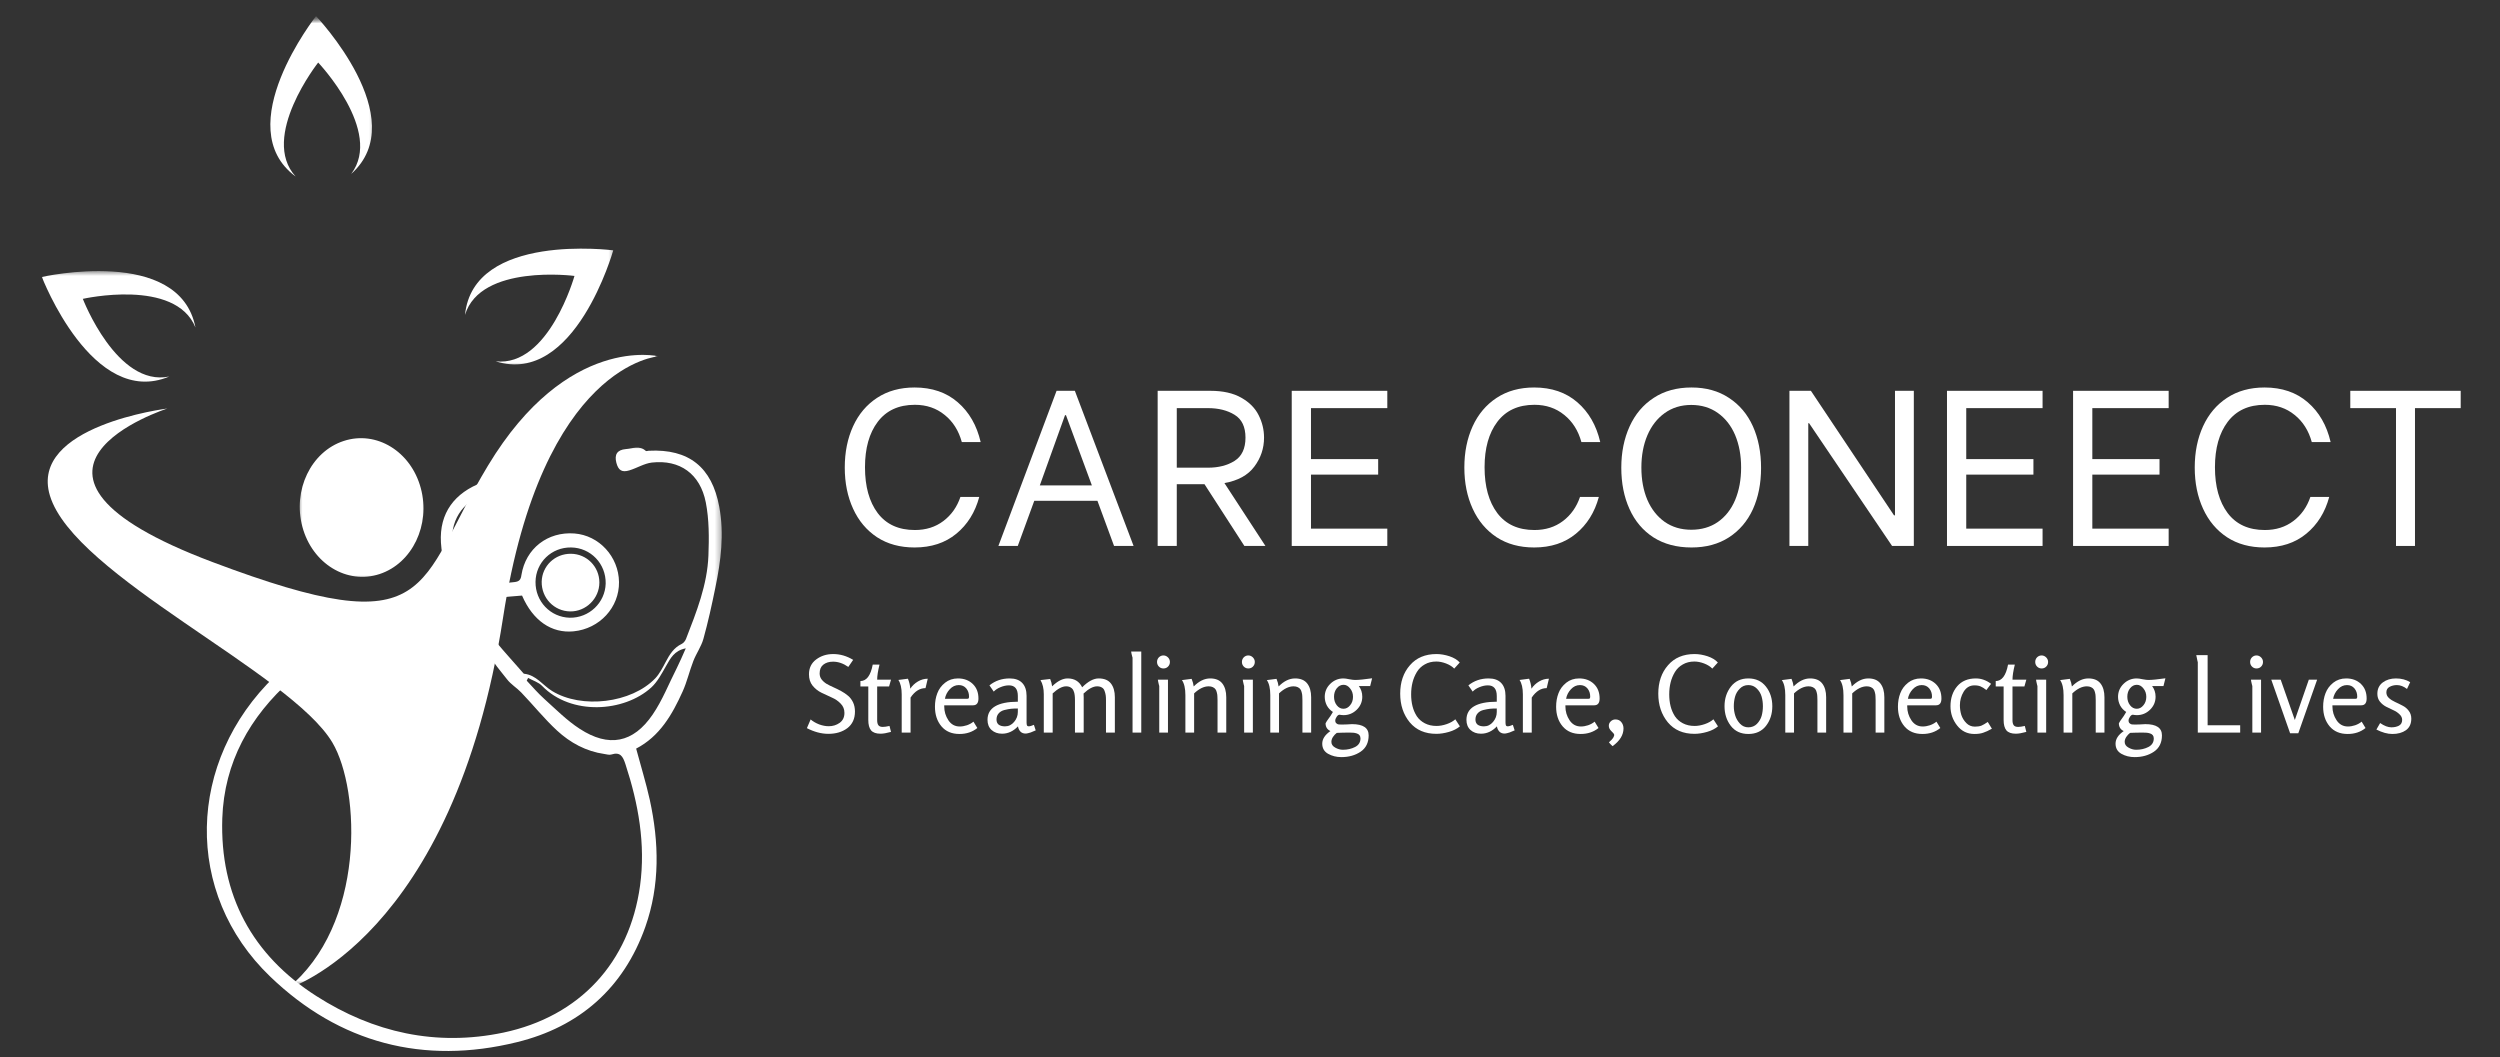 <svg width="376" height="159" viewBox="0 0 376 159" fill="none" xmlns="http://www.w3.org/2000/svg">
<rect x="0" y="0" width="376" height="159" fill="#333333" stroke="none"/>
<g clip-path="url(#clip0_1_318)">
<mask id="mask0_1_318" style="mask-type:luminance" maskUnits="userSpaceOnUse" x="30" y="66" width="79" height="94">
<path d="M30 66.958H108.667V159.333H30V66.958Z" fill="white"/>
</mask>
<g mask="url(#mask0_1_318)">
<path d="M67.641 88.927C67.172 86.391 66.469 84.021 66.318 81.615C66.052 77.146 68.38 74.099 72.568 72.542C73.797 72.088 74.839 71.125 76.245 70.896C77.339 70.708 77.948 71.01 78.193 72.073C78.479 73.245 78.021 74 76.849 74.099C75.88 74.172 74.896 74.057 73.912 74.078C73.609 74.078 73.307 74.193 73.005 74.287C69.479 75.463 67.568 78.396 68.057 82.297C68.287 84.135 68.969 85.896 69.443 87.698C69.615 88.344 69.974 88.495 70.656 88.396C72.891 88.057 75.125 87.771 77.359 87.547C78.099 87.469 78.328 87.188 78.422 86.484C79.063 82.49 82.359 79.932 86.396 80.234C90.109 80.521 93.042 83.719 93.099 87.526C93.156 91.354 90.182 94.573 86.26 94.953C82.948 95.276 80.146 93.344 78.516 89.573C77.287 89.688 76.016 89.76 74.745 89.912C73.479 90.068 72.229 90.292 70.844 90.5C70.995 90.859 71.073 91.146 71.203 91.412C73.021 95.141 75.922 98.021 78.589 101.109C78.667 101.203 78.76 101.333 78.839 101.333C80.656 101.526 81.641 103.078 83.042 103.932C87.474 106.656 94.974 105.766 98.557 102.016C99.198 101.333 99.656 100.427 100.109 99.573C100.698 98.458 101.323 97.417 102.531 96.844C102.797 96.713 103.063 96.391 103.177 96.088C104.75 92.037 106.38 87.963 106.547 83.547C106.646 80.896 106.662 78.151 106.151 75.557C105.297 71.24 102.229 69.099 98.042 69.568C96.891 69.703 95.792 70.401 94.656 70.745C93.537 71.083 93.005 70.745 92.703 69.609C92.38 68.359 92.818 67.656 94.125 67.542C95.125 67.469 96.188 66.958 97.115 67.807C97.193 67.885 97.417 67.807 97.573 67.792C103.594 67.484 107.078 70.25 108.177 76.219C108.938 80.328 108.422 84.365 107.589 88.38C107.063 90.974 106.495 93.552 105.792 96.088C105.469 97.245 104.714 98.287 104.276 99.422C103.688 100.937 103.328 102.547 102.667 104.005C101.094 107.49 99.219 110.75 95.677 112.589C96.375 115.203 97.156 117.719 97.724 120.276C99.125 126.698 99.276 133.12 97.057 139.406C93.781 148.651 87.115 154.448 77.755 156.74C63.703 160.208 51.031 156.875 40.651 146.891C27.563 134.349 28.073 114.5 41.333 101.714C47.432 95.844 54.839 92.359 62.906 90.104C64.557 89.646 66.224 89.271 67.641 88.927ZM68.724 90.917C59.63 92.719 50.995 95.88 43.813 102.245C37.583 107.776 33.719 114.651 33.432 123.078C33.057 134.599 37.906 143.63 47.583 149.807C56.167 155.302 65.599 157.422 75.714 155.302C87.172 152.875 94.672 144.786 96.266 133.198C97.115 126.943 96.016 120.885 94.068 114.937C93.688 113.781 93.307 113.042 91.943 113.479C91.641 113.573 91.245 113.458 90.901 113.401C88.135 113.005 85.771 111.714 83.781 109.88C81.87 108.115 80.219 106.052 78.401 104.156C77.719 103.437 76.828 102.927 76.245 102.151C75.276 100.901 74.234 99.766 73.479 98.266C72.208 95.729 70.406 93.438 68.724 90.917ZM79.427 101.958C79.349 102.094 79.292 102.224 79.219 102.375C80.089 103.307 80.922 104.271 81.87 105.125C83.594 106.677 85.26 108.365 87.193 109.615C91.547 112.453 95.24 111.755 98.156 107.474C99.635 105.312 100.599 102.812 101.797 100.464C102.25 99.557 102.646 98.625 103.141 97.51C101.396 97.849 100.828 99.026 100.167 100.182C99.521 101.318 98.88 102.547 97.948 103.401C93.859 107.115 85.901 107.661 81.526 103.156C80.995 102.604 80.146 102.359 79.427 101.958ZM80.542 87.51C80.505 90.443 82.776 92.828 85.677 92.906C88.594 92.963 91.016 90.651 91.094 87.771C91.151 84.781 88.839 82.375 85.885 82.338C82.948 82.297 80.578 84.588 80.542 87.51Z" fill="white"/>
</g>
<path d="M85.865 83.287C88.25 83.302 90.146 85.234 90.146 87.604C90.146 90.01 88.135 91.995 85.75 91.958C83.328 91.922 81.432 89.932 81.469 87.49C81.526 85.12 83.458 83.266 85.865 83.287Z" fill="white"/>
<mask id="mask1_1_318" style="mask-type:luminance" maskUnits="userSpaceOnUse" x="39" y="2" width="18" height="26">
<path d="M39.333 2H56.667V27.333H39.333V2Z" fill="white"/>
</mask>
<g mask="url(#mask1_1_318)">
<mask id="mask2_1_318" style="mask-type:luminance" maskUnits="userSpaceOnUse" x="-8" y="0" width="112" height="151">
<path d="M-7.328 4.948L96.557 0.104L103.354 145.948L-0.531 150.786L-7.328 4.948Z" fill="white"/>
</mask>
<g mask="url(#mask2_1_318)">
<mask id="mask3_1_318" style="mask-type:luminance" maskUnits="userSpaceOnUse" x="-8" y="0" width="112" height="151">
<path d="M-7.328 4.948L96.557 0.104L103.354 145.948L-0.531 150.786L-7.328 4.948Z" fill="white"/>
</mask>
<g mask="url(#mask3_1_318)">
<mask id="mask4_1_318" style="mask-type:luminance" maskUnits="userSpaceOnUse" x="-8" y="0" width="112" height="151">
<path d="M-7.328 4.948L96.557 0.104L103.354 145.948L-0.531 150.786L-7.328 4.948Z" fill="white"/>
</mask>
<g mask="url(#mask4_1_318)">
<path d="M47.531 2.422C47.531 2.422 34.38 19.12 44.464 26.547C39.031 20.604 47.854 9.406 47.854 9.406C47.854 9.406 57.677 19.74 52.823 26.156C62.172 17.823 47.531 2.422 47.531 2.422Z" fill="white"/>
</g>
</g>
</g>
</g>
<mask id="mask5_1_318" style="mask-type:luminance" maskUnits="userSpaceOnUse" x="68" y="36" width="25" height="20">
<path d="M68.667 36.667H92.667V55.333H68.667V36.667Z" fill="white"/>
</mask>
<g mask="url(#mask5_1_318)">
<mask id="mask6_1_318" style="mask-type:luminance" maskUnits="userSpaceOnUse" x="-8" y="0" width="112" height="151">
<path d="M-7.328 4.948L96.557 0.104L103.354 145.948L-0.531 150.786L-7.328 4.948Z" fill="white"/>
</mask>
<g mask="url(#mask6_1_318)">
<mask id="mask7_1_318" style="mask-type:luminance" maskUnits="userSpaceOnUse" x="-8" y="0" width="112" height="151">
<path d="M-7.328 4.948L96.557 0.104L103.354 145.948L-0.531 150.786L-7.328 4.948Z" fill="white"/>
</mask>
<g mask="url(#mask7_1_318)">
<mask id="mask8_1_318" style="mask-type:luminance" maskUnits="userSpaceOnUse" x="-8" y="0" width="112" height="151">
<path d="M-7.328 4.948L96.557 0.104L103.354 145.948L-0.531 150.786L-7.328 4.948Z" fill="white"/>
</mask>
<g mask="url(#mask8_1_318)">
<path d="M92.229 37.651C92.229 37.651 71.167 34.896 69.938 47.359C72.266 39.651 86.401 41.5 86.401 41.5C86.401 41.5 82.552 55.229 74.552 54.344C86.495 58.109 92.229 37.651 92.229 37.651Z" fill="white"/>
</g>
</g>
</g>
</g>
<mask id="mask9_1_318" style="mask-type:luminance" maskUnits="userSpaceOnUse" x="6" y="40" width="24" height="18">
<path d="M6 40.667H30V58H6V40.667Z" fill="white"/>
</mask>
<g mask="url(#mask9_1_318)">
<mask id="mask10_1_318" style="mask-type:luminance" maskUnits="userSpaceOnUse" x="-8" y="0" width="112" height="151">
<path d="M-7.328 4.948L96.557 0.104L103.354 145.948L-0.531 150.786L-7.328 4.948Z" fill="white"/>
</mask>
<g mask="url(#mask10_1_318)">
<mask id="mask11_1_318" style="mask-type:luminance" maskUnits="userSpaceOnUse" x="-8" y="0" width="112" height="151">
<path d="M-7.328 4.948L96.557 0.104L103.354 145.948L-0.531 150.786L-7.328 4.948Z" fill="white"/>
</mask>
<g mask="url(#mask11_1_318)">
<mask id="mask12_1_318" style="mask-type:luminance" maskUnits="userSpaceOnUse" x="-8" y="0" width="112" height="151">
<path d="M-7.328 4.948L96.557 0.104L103.354 145.948L-0.531 150.786L-7.328 4.948Z" fill="white"/>
</mask>
<g mask="url(#mask12_1_318)">
<path d="M6.297 41.656C6.297 41.656 27.016 36.948 29.396 49.25C26.365 41.792 12.458 44.948 12.458 44.948C12.458 44.948 17.573 58.26 25.453 56.63C13.912 61.495 6.297 41.656 6.297 41.656Z" fill="white"/>
</g>
</g>
</g>
</g>
<mask id="mask13_1_318" style="mask-type:luminance" maskUnits="userSpaceOnUse" x="6" y="52" width="94" height="98">
<path d="M6 52.667H99.333V150H6V52.667Z" fill="white"/>
</mask>
<g mask="url(#mask13_1_318)">
<mask id="mask14_1_318" style="mask-type:luminance" maskUnits="userSpaceOnUse" x="-8" y="0" width="112" height="151">
<path d="M-7.328 4.948L96.557 0.104L103.354 145.948L-0.531 150.786L-7.328 4.948Z" fill="white"/>
</mask>
<g mask="url(#mask14_1_318)">
<mask id="mask15_1_318" style="mask-type:luminance" maskUnits="userSpaceOnUse" x="-8" y="0" width="112" height="151">
<path d="M-7.328 4.948L96.557 0.104L103.354 145.948L-0.531 150.786L-7.328 4.948Z" fill="white"/>
</mask>
<g mask="url(#mask15_1_318)">
<mask id="mask16_1_318" style="mask-type:luminance" maskUnits="userSpaceOnUse" x="-8" y="0" width="112" height="151">
<path d="M-7.328 4.948L96.557 0.104L103.354 145.948L-0.531 150.786L-7.328 4.948Z" fill="white"/>
</mask>
<g mask="url(#mask16_1_318)">
<path d="M99.068 53.589C99.068 53.589 85.328 50.224 73.385 70.042C62.411 88.25 65.734 97.266 31.927 84.521C-4.245 70.885 25.167 61.443 25.167 61.443C25.167 61.443 4.333 64.026 7.505 74.531C11.136 86.599 43.734 101.12 49.995 111.688C54.219 118.828 55.026 139.12 43.182 148.719C43.182 148.719 68.208 141.276 75.662 92.885C81.563 54.604 99.068 53.589 99.068 53.589Z" fill="white"/>
</g>
</g>
</g>
</g>
<mask id="mask17_1_318" style="mask-type:luminance" maskUnits="userSpaceOnUse" x="44" y="64" width="21" height="24">
<path d="M44.667 64.667H64.667V87.333H44.667V64.667Z" fill="white"/>
</mask>
<g mask="url(#mask17_1_318)">
<mask id="mask18_1_318" style="mask-type:luminance" maskUnits="userSpaceOnUse" x="-8" y="0" width="112" height="151">
<path d="M-7.328 4.948L96.557 0.104L103.354 145.948L-0.531 150.786L-7.328 4.948Z" fill="white"/>
</mask>
<g mask="url(#mask18_1_318)">
<mask id="mask19_1_318" style="mask-type:luminance" maskUnits="userSpaceOnUse" x="-8" y="0" width="112" height="151">
<path d="M-7.328 4.948L96.557 0.104L103.354 145.948L-0.531 150.786L-7.328 4.948Z" fill="white"/>
</mask>
<g mask="url(#mask19_1_318)">
<mask id="mask20_1_318" style="mask-type:luminance" maskUnits="userSpaceOnUse" x="-8" y="0" width="112" height="151">
<path d="M-7.328 4.948L96.557 0.104L103.354 145.948L-0.531 150.786L-7.328 4.948Z" fill="white"/>
</mask>
<g mask="url(#mask20_1_318)">
<path d="M63.286 73.412C61.797 67.88 56.604 64.708 51.688 66.323C46.771 67.932 43.995 73.719 45.484 79.25C46.979 84.776 52.172 87.948 57.089 86.338C62.005 84.724 64.781 78.938 63.286 73.412Z" fill="white"/>
</g>
</g>
</g>
</g>
<mask id="mask21_1_318" style="mask-type:luminance" maskUnits="userSpaceOnUse" x="44" y="66" width="20" height="20">
<path d="M44.667 66H63.333V86H44.667V66Z" fill="white"/>
</mask>
<g mask="url(#mask21_1_318)">
<mask id="mask22_1_318" style="mask-type:luminance" maskUnits="userSpaceOnUse" x="-8" y="0" width="112" height="151">
<path d="M-7.328 4.948L96.557 0.104L103.354 145.948L-0.531 150.786L-7.328 4.948Z" fill="white"/>
</mask>
<g mask="url(#mask22_1_318)">
<mask id="mask23_1_318" style="mask-type:luminance" maskUnits="userSpaceOnUse" x="-8" y="0" width="112" height="151">
<path d="M-7.328 4.948L96.557 0.104L103.354 145.948L-0.531 150.786L-7.328 4.948Z" fill="white"/>
</mask>
<g mask="url(#mask23_1_318)">
<mask id="mask24_1_318" style="mask-type:luminance" maskUnits="userSpaceOnUse" x="-8" y="0" width="112" height="151">
<path d="M-7.328 4.948L96.557 0.104L103.354 145.948L-0.531 150.786L-7.328 4.948Z" fill="white"/>
</mask>
<g mask="url(#mask24_1_318)">
<mask id="mask25_1_318" style="mask-type:luminance" maskUnits="userSpaceOnUse" x="45" y="66" width="19" height="21">
<path d="M45.13 67.115L62.578 66.302L63.484 85.729L46.031 86.542L45.13 67.115Z" fill="white"/>
</mask>
<g mask="url(#mask25_1_318)">
<mask id="mask26_1_318" style="mask-type:luminance" maskUnits="userSpaceOnUse" x="45" y="66" width="18" height="20">
<path d="M54.828 85.901C50.995 86.078 47.375 83.328 46.208 79.01C44.839 73.932 47.391 68.615 51.906 67.13C52.583 66.912 53.271 66.787 53.948 66.755C57.781 66.578 61.401 69.328 62.568 73.646C63.938 78.724 61.386 84.042 56.87 85.526C56.188 85.745 55.505 85.87 54.828 85.901Z" fill="white"/>
</mask>
<g mask="url(#mask26_1_318)">
<mask id="mask27_1_318" style="mask-type:luminance" maskUnits="userSpaceOnUse" x="45" y="66" width="19" height="21">
<path d="M45.13 67.115L62.578 66.302L63.484 85.729L46.031 86.542L45.13 67.115Z" fill="white"/>
</mask>
<g mask="url(#mask27_1_318)">
<mask id="mask28_1_318" style="mask-type:luminance" maskUnits="userSpaceOnUse" x="45" y="66" width="18" height="20">
<path d="M54.828 85.901C50.995 86.078 47.375 83.328 46.208 79.01C44.839 73.932 47.391 68.615 51.906 67.13C52.583 66.912 53.271 66.787 53.948 66.755C57.781 66.578 61.401 69.328 62.568 73.646C63.938 78.724 61.386 84.042 56.87 85.526C56.188 85.745 55.505 85.87 54.828 85.901Z" fill="white"/>
</mask>
<g mask="url(#mask28_1_318)">
<mask id="mask29_1_318" style="mask-type:luminance" maskUnits="userSpaceOnUse" x="44" y="66" width="21" height="21">
<path d="M63.359 66.318L44.526 67.193L45.417 86.339L64.25 85.464L63.359 66.318Z" fill="white"/>
</mask>
<g mask="url(#mask29_1_318)">
<path d="M63.443 65.724L44.219 66.62L45.167 86.932L64.391 86.037L63.443 65.724Z" fill="white"/>
</g>
</g>
</g>
</g>
</g>
</g>
</g>
</g>
</g>
<path d="M137.553 82.34C135.371 82.34 133.491 81.83 131.907 80.799C130.334 79.757 129.136 78.33 128.303 76.507C127.47 74.689 127.053 72.627 127.053 70.32C127.053 68.002 127.47 65.934 128.303 64.111C129.136 62.294 130.334 60.872 131.907 59.84C133.491 58.799 135.371 58.278 137.553 58.278C140.178 58.278 142.345 59.023 144.053 60.507C145.761 61.981 146.907 63.976 147.491 66.486H144.657C144.183 64.767 143.324 63.403 142.074 62.403C140.834 61.392 139.345 60.882 137.595 60.882C135.162 60.882 133.303 61.736 132.011 63.445C130.73 65.142 130.095 67.418 130.095 70.278C130.095 73.168 130.73 75.465 132.011 77.174C133.303 78.872 135.162 79.715 137.595 79.715C139.261 79.715 140.689 79.267 141.886 78.361C143.079 77.46 143.933 76.252 144.449 74.736H147.282C146.657 77.059 145.501 78.903 143.824 80.278C142.157 81.653 140.064 82.34 137.553 82.34Z" fill="white"/>
<path d="M165.054 75.32H155.554L153.074 82.111H150.158L158.908 58.778H161.658L170.491 82.111H167.554L165.054 75.32ZM164.22 73.007L160.324 62.445H160.179L156.387 73.007H164.22Z" fill="white"/>
<path d="M181.154 72.82H176.987V82.111H174.112V58.778H182.05C183.935 58.778 185.487 59.127 186.696 59.82C187.904 60.502 188.769 61.377 189.3 62.445C189.842 63.517 190.112 64.642 190.112 65.82C190.112 67.434 189.623 68.882 188.654 70.174C187.696 71.465 186.196 72.293 184.154 72.653L190.321 82.111H187.154L181.154 72.82ZM176.987 70.34H181.675C183.258 70.34 184.592 70.002 185.675 69.32C186.769 68.627 187.321 67.46 187.321 65.82C187.321 64.195 186.769 63.049 185.675 62.382C184.592 61.715 183.258 61.382 181.675 61.382H176.987V70.34Z" fill="white"/>
<path d="M197.172 61.382V69.049H207.276V71.382H197.172V79.507H208.651V82.111H194.276V58.778H208.651V61.382H197.172Z" fill="white"/>
<path d="M230.738 82.34C228.556 82.34 226.676 81.83 225.092 80.799C223.52 79.757 222.322 78.33 221.488 76.507C220.655 74.689 220.238 72.627 220.238 70.32C220.238 68.002 220.655 65.934 221.488 64.111C222.322 62.294 223.52 60.872 225.092 59.84C226.676 58.799 228.556 58.278 230.738 58.278C233.363 58.278 235.53 59.023 237.238 60.507C238.947 61.981 240.092 63.976 240.676 66.486H237.842C237.368 64.767 236.509 63.403 235.259 62.403C234.02 61.392 232.53 60.882 230.78 60.882C228.348 60.882 226.488 61.736 225.197 63.445C223.915 65.142 223.28 67.418 223.28 70.278C223.28 73.168 223.915 75.465 225.197 77.174C226.488 78.872 228.348 79.715 230.78 79.715C232.447 79.715 233.874 79.267 235.072 78.361C236.264 77.46 237.118 76.252 237.634 74.736H240.467C239.842 77.059 238.686 78.903 237.009 80.278C235.342 81.653 233.249 82.34 230.738 82.34Z" fill="white"/>
<path d="M254.405 82.34C252.181 82.34 250.27 81.835 248.676 80.82C247.093 79.793 245.89 78.372 245.072 76.549C244.249 74.731 243.843 72.663 243.843 70.34C243.843 68.038 244.26 65.965 245.093 64.132C245.926 62.299 247.135 60.872 248.718 59.84C250.301 58.799 252.197 58.278 254.405 58.278C256.582 58.278 258.457 58.799 260.03 59.84C261.614 60.872 262.812 62.294 263.635 64.111C264.452 65.934 264.864 68.023 264.864 70.382C264.864 72.715 264.452 74.788 263.635 76.59C262.812 78.382 261.614 79.793 260.03 80.82C258.457 81.835 256.582 82.34 254.405 82.34ZM254.364 79.674C255.905 79.674 257.239 79.288 258.364 78.507C259.499 77.715 260.369 76.611 260.968 75.195C261.562 73.767 261.864 72.142 261.864 70.32C261.864 68.486 261.562 66.861 260.968 65.445C260.369 64.028 259.499 62.919 258.364 62.111C257.239 61.309 255.905 60.903 254.364 60.903C252.832 60.903 251.499 61.314 250.364 62.132C249.239 62.939 248.369 64.059 247.76 65.486C247.161 66.903 246.864 68.517 246.864 70.32C246.864 72.142 247.161 73.757 247.76 75.174C248.369 76.58 249.239 77.684 250.364 78.486C251.499 79.278 252.832 79.674 254.364 79.674Z" fill="white"/>
<path d="M269.131 58.778H272.36L284.86 77.507H285.006V58.778H287.839V82.111H284.568L272.089 63.653H271.964V82.111H269.131V58.778Z" fill="white"/>
<path d="M295.723 61.382V69.049H305.827V71.382H295.723V79.507H307.202V82.111H292.827V58.778H307.202V61.382H295.723Z" fill="white"/>
<path d="M314.686 61.382V69.049H324.791V71.382H314.686V79.507H326.166V82.111H311.791V58.778H326.166V61.382H314.686Z" fill="white"/>
<path d="M340.588 82.34C338.405 82.34 336.525 81.83 334.942 80.799C333.369 79.757 332.171 78.33 331.338 76.507C330.504 74.689 330.088 72.627 330.088 70.32C330.088 68.002 330.504 65.934 331.338 64.111C332.171 62.294 333.369 60.872 334.942 59.84C336.525 58.799 338.405 58.278 340.588 58.278C343.213 58.278 345.379 59.023 347.088 60.507C348.796 61.981 349.942 63.976 350.525 66.486H347.692C347.218 64.767 346.358 63.403 345.108 62.403C343.869 61.392 342.379 60.882 340.629 60.882C338.197 60.882 336.338 61.736 335.046 63.445C333.765 65.142 333.129 67.418 333.129 70.278C333.129 73.168 333.765 75.465 335.046 77.174C336.338 78.872 338.197 79.715 340.629 79.715C342.296 79.715 343.723 79.267 344.921 78.361C346.114 77.46 346.968 76.252 347.483 74.736H350.317C349.692 77.059 348.536 78.903 346.858 80.278C345.192 81.653 343.098 82.34 340.588 82.34Z" fill="white"/>
<path d="M370.088 61.382H363.213V82.111H360.359V61.382H353.484V58.778H370.088V61.382Z" fill="white"/>
<path d="M121.357 109.515L121.92 108.203C122.279 108.51 122.711 108.76 123.211 108.953C123.711 109.135 124.191 109.224 124.649 109.224C125.258 109.224 125.8 109.057 126.274 108.724C126.758 108.38 127.003 107.88 127.003 107.224C127.003 106.671 126.816 106.203 126.441 105.828C126.076 105.442 125.633 105.135 125.107 104.911C124.576 104.677 124.055 104.432 123.545 104.182C123.029 103.932 122.586 103.578 122.211 103.119C121.847 102.661 121.67 102.093 121.67 101.411C121.67 100.468 122.029 99.724 122.753 99.182C123.472 98.64 124.326 98.369 125.316 98.369C126.357 98.369 127.357 98.661 128.316 99.244L127.586 100.307C126.836 99.781 126.071 99.515 125.295 99.515C124.68 99.515 124.191 99.671 123.816 99.974C123.451 100.265 123.274 100.703 123.274 101.286C123.274 101.619 123.368 101.921 123.566 102.182C123.758 102.432 124.008 102.656 124.316 102.849C124.633 103.031 124.982 103.203 125.357 103.369C125.732 103.536 126.112 103.724 126.503 103.932C126.888 104.14 127.237 104.38 127.545 104.64C127.847 104.89 128.097 105.218 128.295 105.619C128.487 106.026 128.586 106.489 128.586 107.015C128.586 108.099 128.201 108.932 127.441 109.515C126.675 110.088 125.722 110.369 124.586 110.369C123.545 110.369 122.467 110.088 121.357 109.515Z" fill="white"/>
<path d="M133.78 109.182L134.009 110.078C133.368 110.255 132.842 110.349 132.426 110.349C131.769 110.349 131.301 110.182 131.009 109.849C130.728 109.505 130.592 108.984 130.592 108.286V103.244H129.405V102.432C130.332 102.421 130.952 101.593 131.259 99.953H132.28C132.04 100.911 131.926 101.671 131.926 102.224H134.009L133.717 103.244H131.926V108.328C131.926 108.661 131.988 108.911 132.113 109.078C132.238 109.244 132.457 109.328 132.78 109.328C133.014 109.328 133.347 109.281 133.78 109.182Z" fill="white"/>
<path d="M136.949 110.182H135.616V104.432C135.616 103.489 135.449 102.765 135.116 102.265L136.553 102.078C136.746 102.552 136.866 103.052 136.908 103.578C137.199 103.135 137.58 102.776 138.053 102.494C138.522 102.218 139.017 102.078 139.533 102.078L139.199 103.494C138.335 103.494 137.585 103.968 136.949 104.911V110.182Z" fill="white"/>
<path d="M146.408 108.536L146.992 109.494C146.252 110.093 145.356 110.39 144.304 110.39C143.148 110.39 142.247 110.01 141.596 109.244C140.94 108.468 140.617 107.484 140.617 106.286C140.617 105.567 140.731 104.89 140.971 104.265C141.205 103.64 141.596 103.114 142.138 102.682C142.679 102.255 143.325 102.036 144.075 102.036C144.992 102.036 145.731 102.317 146.304 102.869C146.872 103.411 147.158 104.14 147.158 105.057C147.158 105.739 146.888 106.078 146.346 106.078H142.013V106.244C142.013 107.01 142.221 107.703 142.638 108.328C143.054 108.953 143.622 109.265 144.346 109.265C144.69 109.265 145.054 109.203 145.429 109.078C145.815 108.942 146.143 108.76 146.408 108.536ZM142.117 105.099H145.45C145.575 105.099 145.648 105.078 145.679 105.036C145.721 104.984 145.742 104.89 145.742 104.765C145.742 104.281 145.601 103.869 145.325 103.536C145.044 103.203 144.669 103.036 144.2 103.036C143.684 103.036 143.231 103.244 142.846 103.661C142.455 104.078 142.21 104.557 142.117 105.099Z" fill="white"/>
<path d="M155.5 109.015L155.771 109.849C155.698 109.88 155.583 109.927 155.417 109.994C155.25 110.067 155.115 110.119 155.021 110.161C154.922 110.203 154.797 110.234 154.646 110.265C154.49 110.307 154.359 110.328 154.25 110.328C153.927 110.328 153.672 110.229 153.479 110.036C153.281 109.828 153.156 109.567 153.104 109.244C152.396 109.984 151.594 110.349 150.708 110.349C150.068 110.349 149.542 110.161 149.125 109.786C148.719 109.411 148.521 108.906 148.521 108.265C148.521 106.463 150.042 105.552 153.083 105.536V104.682C153.083 103.614 152.635 103.078 151.75 103.078C151.333 103.078 150.906 103.171 150.479 103.349C150.062 103.515 149.719 103.739 149.458 104.015L148.812 103.078C149.672 102.385 150.687 102.036 151.854 102.036C152.687 102.036 153.318 102.265 153.75 102.724C154.177 103.171 154.396 103.817 154.396 104.661V108.64C154.396 108.849 154.417 109.005 154.458 109.099C154.51 109.198 154.609 109.244 154.75 109.244C154.885 109.244 155.135 109.171 155.5 109.015ZM153.083 107.078V106.557C152.677 106.557 152.338 106.573 152.062 106.599C151.781 106.63 151.448 106.692 151.062 106.786C150.687 106.885 150.396 107.057 150.187 107.307C149.979 107.546 149.875 107.849 149.875 108.224C149.875 108.557 149.984 108.817 150.208 108.994C150.443 109.161 150.755 109.244 151.146 109.244C151.687 109.244 152.146 109.026 152.521 108.578C152.896 108.135 153.083 107.635 153.083 107.078Z" fill="white"/>
<path d="M167.675 110.182H166.341V105.307C166.341 105.015 166.326 104.776 166.3 104.578C166.268 104.369 166.216 104.156 166.133 103.932C166.06 103.698 165.93 103.526 165.737 103.411C165.539 103.286 165.3 103.224 165.008 103.224C164.409 103.224 163.727 103.588 162.966 104.307C162.977 104.531 162.987 104.718 162.987 104.869V110.182H161.675V105.307C161.675 105.005 161.659 104.755 161.633 104.557C161.617 104.349 161.56 104.135 161.466 103.911C161.383 103.692 161.242 103.526 161.05 103.411C160.867 103.286 160.633 103.224 160.341 103.224C159.768 103.224 159.097 103.578 158.321 104.286V110.182H156.987V104.411C156.987 103.552 156.821 102.843 156.487 102.286L157.946 102.119C158.097 102.484 158.196 102.849 158.237 103.224C159.055 102.432 159.831 102.036 160.571 102.036C161.597 102.036 162.326 102.484 162.758 103.369C163.643 102.484 164.472 102.036 165.237 102.036C166.081 102.036 166.701 102.296 167.091 102.807C167.477 103.307 167.675 103.994 167.675 104.869V110.182Z" fill="white"/>
<path d="M171.647 110.182H170.335V98.911C170.335 98.911 170.314 98.843 170.272 98.703C170.241 98.567 170.21 98.421 170.168 98.265C170.137 98.099 170.126 98.01 170.126 97.994H171.647V110.182Z" fill="white"/>
<path d="M175.955 99.557C175.955 99.838 175.856 100.073 175.663 100.265C175.481 100.448 175.252 100.536 174.976 100.536C174.71 100.536 174.481 100.442 174.288 100.244C174.106 100.052 174.017 99.823 174.017 99.557C174.017 99.296 174.106 99.067 174.288 98.869C174.481 98.677 174.71 98.578 174.976 98.578C175.236 98.578 175.465 98.677 175.663 98.869C175.856 99.067 175.955 99.296 175.955 99.557ZM175.663 110.182H174.351V103.182C174.351 103.171 174.33 103.093 174.288 102.953C174.257 102.802 174.226 102.651 174.184 102.494C174.153 102.343 174.142 102.255 174.142 102.224H175.663V110.182Z" fill="white"/>
<path d="M184.429 110.182H183.117V105.307C183.117 105.057 183.106 104.859 183.096 104.703C183.096 104.536 183.065 104.359 183.012 104.161C182.971 103.953 182.898 103.786 182.804 103.661C182.721 103.536 182.585 103.432 182.408 103.349C182.242 103.265 182.033 103.224 181.783 103.224C181.075 103.224 180.346 103.578 179.596 104.286V110.182H178.283V104.557C178.283 103.531 178.106 102.776 177.762 102.286L179.221 102.099C179.387 102.505 179.492 102.885 179.533 103.244C180.325 102.442 181.148 102.036 182.012 102.036C182.846 102.036 183.455 102.296 183.846 102.807C184.231 103.307 184.429 103.994 184.429 104.869V110.182Z" fill="white"/>
<path d="M188.723 99.557C188.723 99.838 188.624 100.073 188.431 100.265C188.249 100.448 188.02 100.536 187.744 100.536C187.478 100.536 187.249 100.442 187.056 100.244C186.874 100.052 186.785 99.823 186.785 99.557C186.785 99.296 186.874 99.067 187.056 98.869C187.249 98.677 187.478 98.578 187.744 98.578C188.004 98.578 188.233 98.677 188.431 98.869C188.624 99.067 188.723 99.296 188.723 99.557ZM188.431 110.182H187.119V103.182C187.119 103.171 187.098 103.093 187.056 102.953C187.025 102.802 186.994 102.651 186.952 102.494C186.921 102.343 186.91 102.255 186.91 102.224H188.431V110.182Z" fill="white"/>
<path d="M197.197 110.182H195.885V105.307C195.885 105.057 195.874 104.859 195.864 104.703C195.864 104.536 195.833 104.359 195.781 104.161C195.739 103.953 195.666 103.786 195.572 103.661C195.489 103.536 195.353 103.432 195.176 103.349C195.01 103.265 194.801 103.224 194.551 103.224C193.843 103.224 193.114 103.578 192.364 104.286V110.182H191.051V104.557C191.051 103.531 190.874 102.776 190.531 102.286L191.989 102.099C192.156 102.505 192.26 102.885 192.301 103.244C193.093 102.442 193.916 102.036 194.781 102.036C195.614 102.036 196.223 102.296 196.614 102.807C196.999 103.307 197.197 103.994 197.197 104.869V110.182Z" fill="white"/>
<path d="M206.074 103.182H204.366C204.71 103.64 204.887 104.177 204.887 104.786C204.887 105.552 204.605 106.203 204.053 106.744C203.496 107.286 202.835 107.557 202.074 107.557C201.991 107.557 201.876 107.552 201.741 107.536C201.616 107.51 201.522 107.494 201.47 107.494C201.314 107.494 201.168 107.599 201.033 107.807C200.892 108.015 200.824 108.203 200.824 108.369C200.824 108.552 200.876 108.692 200.991 108.786C201.1 108.885 201.21 108.942 201.324 108.953C201.434 108.968 201.595 108.974 201.803 108.974C201.97 108.974 202.225 108.968 202.574 108.953C202.934 108.927 203.189 108.911 203.345 108.911C205.012 108.911 205.845 109.474 205.845 110.599C205.845 111.692 205.439 112.515 204.637 113.057C203.829 113.599 202.866 113.869 201.741 113.869C201.001 113.869 200.335 113.703 199.741 113.369C199.158 113.036 198.866 112.526 198.866 111.849C198.866 111.151 199.272 110.52 200.095 109.953C199.605 109.718 199.366 109.328 199.366 108.786C199.366 108.76 199.428 108.651 199.553 108.453C199.996 107.859 200.303 107.401 200.47 107.078C200.079 106.828 199.772 106.505 199.553 106.099C199.345 105.682 199.241 105.255 199.241 104.807C199.241 104.046 199.517 103.39 200.074 102.849C200.626 102.307 201.288 102.036 202.053 102.036C202.262 102.036 202.559 102.078 202.949 102.161C203.335 102.234 203.621 102.265 203.803 102.265C204.345 102.265 205.199 102.182 206.366 102.015L206.074 103.182ZM202.053 106.599C202.439 106.599 202.772 106.427 203.053 106.078C203.345 105.734 203.491 105.307 203.491 104.807C203.491 104.307 203.345 103.885 203.053 103.536C202.772 103.177 202.449 102.994 202.074 102.994C201.668 102.994 201.329 103.171 201.053 103.515C200.772 103.864 200.637 104.286 200.637 104.786C200.637 105.286 200.772 105.718 201.053 106.078C201.329 106.427 201.663 106.599 202.053 106.599ZM201.053 110.224C200.829 110.39 200.637 110.599 200.47 110.849C200.314 111.099 200.241 111.338 200.241 111.578C200.241 111.937 200.428 112.224 200.803 112.432C201.178 112.651 201.564 112.765 201.97 112.765C202.647 112.765 203.262 112.625 203.803 112.349C204.345 112.067 204.616 111.64 204.616 111.057C204.616 110.859 204.564 110.703 204.47 110.578C204.371 110.453 204.23 110.359 204.053 110.307C203.871 110.25 203.704 110.213 203.553 110.203C203.397 110.187 203.21 110.182 202.991 110.182C202.335 110.182 201.689 110.192 201.053 110.224Z" fill="white"/>
<path d="M218.881 108.182L219.569 109.244C219.136 109.609 218.59 109.885 217.923 110.078C217.256 110.27 216.621 110.369 216.027 110.369C214.329 110.369 212.996 109.796 212.027 108.64C211.069 107.474 210.59 106.036 210.59 104.328C210.59 102.593 211.074 101.171 212.048 100.057C213.017 98.932 214.35 98.369 216.048 98.369C216.683 98.369 217.34 98.484 218.006 98.703C218.673 98.927 219.183 99.239 219.548 99.64L218.715 100.557C218.407 100.239 217.996 99.984 217.485 99.786C216.97 99.593 216.485 99.494 216.027 99.494C215.36 99.494 214.777 99.64 214.277 99.932C213.777 100.213 213.381 100.593 213.09 101.078C212.798 101.567 212.579 102.088 212.444 102.64C212.303 103.198 212.235 103.796 212.235 104.432C212.235 105.073 212.303 105.671 212.444 106.224C212.579 106.765 212.798 107.265 213.09 107.724C213.392 108.171 213.798 108.526 214.298 108.786C214.808 109.052 215.392 109.182 216.048 109.182C216.532 109.182 217.038 109.093 217.569 108.911C218.095 108.734 218.532 108.489 218.881 108.182Z" fill="white"/>
<path d="M227.532 109.015L227.803 109.849C227.73 109.88 227.615 109.927 227.449 109.994C227.282 110.067 227.147 110.119 227.053 110.161C226.954 110.203 226.829 110.234 226.678 110.265C226.522 110.307 226.391 110.328 226.282 110.328C225.959 110.328 225.704 110.229 225.511 110.036C225.313 109.828 225.188 109.567 225.136 109.244C224.428 109.984 223.626 110.349 222.74 110.349C222.1 110.349 221.574 110.161 221.157 109.786C220.751 109.411 220.553 108.906 220.553 108.265C220.553 106.463 222.074 105.552 225.115 105.536V104.682C225.115 103.614 224.667 103.078 223.782 103.078C223.365 103.078 222.938 103.171 222.511 103.349C222.095 103.515 221.751 103.739 221.49 104.015L220.845 103.078C221.704 102.385 222.72 102.036 223.886 102.036C224.72 102.036 225.35 102.265 225.782 102.724C226.209 103.171 226.428 103.817 226.428 104.661V108.64C226.428 108.849 226.449 109.005 226.49 109.099C226.542 109.198 226.641 109.244 226.782 109.244C226.917 109.244 227.167 109.171 227.532 109.015ZM225.115 107.078V106.557C224.709 106.557 224.371 106.573 224.095 106.599C223.813 106.63 223.48 106.692 223.095 106.786C222.72 106.885 222.428 107.057 222.22 107.307C222.011 107.546 221.907 107.849 221.907 108.224C221.907 108.557 222.016 108.817 222.24 108.994C222.475 109.161 222.787 109.244 223.178 109.244C223.72 109.244 224.178 109.026 224.553 108.578C224.928 108.135 225.115 107.635 225.115 107.078Z" fill="white"/>
<path d="M230.373 110.182H229.04V104.432C229.04 103.489 228.873 102.765 228.54 102.265L229.978 102.078C230.17 102.552 230.29 103.052 230.332 103.578C230.623 103.135 231.004 102.776 231.478 102.494C231.946 102.218 232.441 102.078 232.957 102.078L232.623 103.494C231.759 103.494 231.009 103.968 230.373 104.911V110.182Z" fill="white"/>
<path d="M239.833 108.536L240.416 109.494C239.676 110.093 238.78 110.39 237.728 110.39C236.572 110.39 235.671 110.01 235.02 109.244C234.364 108.468 234.041 107.484 234.041 106.286C234.041 105.567 234.155 104.89 234.395 104.265C234.629 103.64 235.02 103.114 235.562 102.682C236.103 102.255 236.749 102.036 237.499 102.036C238.416 102.036 239.155 102.317 239.728 102.869C240.296 103.411 240.583 104.14 240.583 105.057C240.583 105.739 240.312 106.078 239.77 106.078H235.437V106.244C235.437 107.01 235.645 107.703 236.062 108.328C236.478 108.953 237.046 109.265 237.77 109.265C238.114 109.265 238.478 109.203 238.853 109.078C239.239 108.942 239.567 108.76 239.833 108.536ZM235.541 105.099H238.874C238.999 105.099 239.072 105.078 239.103 105.036C239.145 104.984 239.166 104.89 239.166 104.765C239.166 104.281 239.025 103.869 238.749 103.536C238.468 103.203 238.093 103.036 237.624 103.036C237.109 103.036 236.655 103.244 236.27 103.661C235.879 104.078 235.635 104.557 235.541 105.099Z" fill="white"/>
<path d="M241.987 111.661C242.013 111.63 242.07 111.567 242.153 111.474C242.247 111.39 242.325 111.317 242.382 111.265C242.434 111.208 242.497 111.13 242.57 111.036C242.638 110.953 242.684 110.859 242.716 110.765C242.757 110.682 242.778 110.604 242.778 110.536C242.778 110.411 242.638 110.224 242.362 109.974C242.096 109.724 241.966 109.453 241.966 109.161C241.966 108.901 242.059 108.677 242.257 108.494C242.45 108.302 242.684 108.203 242.966 108.203C243.341 108.203 243.632 108.338 243.841 108.599C244.059 108.864 244.174 109.182 244.174 109.557C244.174 110.541 243.622 111.432 242.528 112.224C242.33 112.041 242.153 111.854 241.987 111.661Z" fill="white"/>
<path d="M257.697 108.182L258.385 109.244C257.953 109.609 257.406 109.885 256.739 110.078C256.072 110.27 255.437 110.369 254.843 110.369C253.145 110.369 251.812 109.796 250.843 108.64C249.885 107.474 249.406 106.036 249.406 104.328C249.406 102.593 249.89 101.171 250.864 100.057C251.833 98.932 253.166 98.369 254.864 98.369C255.5 98.369 256.156 98.484 256.822 98.703C257.489 98.927 258 99.239 258.364 99.64L257.531 100.557C257.223 100.239 256.812 99.984 256.302 99.786C255.786 99.593 255.302 99.494 254.843 99.494C254.177 99.494 253.593 99.64 253.093 99.932C252.593 100.213 252.197 100.593 251.906 101.078C251.614 101.567 251.395 102.088 251.26 102.64C251.119 103.198 251.052 103.796 251.052 104.432C251.052 105.073 251.119 105.671 251.26 106.224C251.395 106.765 251.614 107.265 251.906 107.724C252.208 108.171 252.614 108.526 253.114 108.786C253.625 109.052 254.208 109.182 254.864 109.182C255.348 109.182 255.854 109.093 256.385 108.911C256.911 108.734 257.348 108.489 257.697 108.182Z" fill="white"/>
<path d="M262.952 110.39C261.827 110.39 260.942 109.984 260.306 109.161C259.681 108.343 259.369 107.364 259.369 106.224C259.369 105.073 259.687 104.088 260.327 103.265C260.963 102.448 261.838 102.036 262.952 102.036C264.077 102.036 264.957 102.448 265.598 103.265C266.233 104.073 266.556 105.057 266.556 106.224C266.556 107.38 266.233 108.364 265.598 109.182C264.957 109.989 264.077 110.39 262.952 110.39ZM262.952 109.39C263.463 109.39 263.895 109.218 264.244 108.869C264.588 108.51 264.827 108.109 264.952 107.661C265.077 107.203 265.14 106.724 265.14 106.224C265.14 105.713 265.077 105.234 264.952 104.786C264.827 104.328 264.588 103.927 264.244 103.578C263.895 103.218 263.463 103.036 262.952 103.036C262.437 103.036 262.004 103.218 261.661 103.578C261.312 103.927 261.077 104.328 260.952 104.786C260.827 105.234 260.765 105.713 260.765 106.224C260.765 106.682 260.832 107.14 260.973 107.599C261.108 108.057 261.353 108.474 261.702 108.849C262.046 109.213 262.463 109.39 262.952 109.39Z" fill="white"/>
<path d="M274.653 110.182H273.341V105.307C273.341 105.057 273.33 104.859 273.32 104.703C273.32 104.536 273.289 104.359 273.237 104.161C273.195 103.953 273.122 103.786 273.028 103.661C272.945 103.536 272.809 103.432 272.632 103.349C272.466 103.265 272.257 103.224 272.007 103.224C271.299 103.224 270.57 103.578 269.82 104.286V110.182H268.507V104.557C268.507 103.531 268.33 102.776 267.987 102.286L269.445 102.099C269.612 102.505 269.716 102.885 269.757 103.244C270.549 102.442 271.372 102.036 272.237 102.036C273.07 102.036 273.679 102.296 274.07 102.807C274.455 103.307 274.653 103.994 274.653 104.869V110.182Z" fill="white"/>
<path d="M283.405 110.182H282.093V105.307C282.093 105.057 282.082 104.859 282.072 104.703C282.072 104.536 282.041 104.359 281.989 104.161C281.947 103.953 281.874 103.786 281.78 103.661C281.697 103.536 281.562 103.432 281.384 103.349C281.218 103.265 281.009 103.224 280.759 103.224C280.051 103.224 279.322 103.578 278.572 104.286V110.182H277.259V104.557C277.259 103.531 277.082 102.776 276.739 102.286L278.197 102.099C278.364 102.505 278.468 102.885 278.509 103.244C279.301 102.442 280.124 102.036 280.989 102.036C281.822 102.036 282.431 102.296 282.822 102.807C283.207 103.307 283.405 103.994 283.405 104.869V110.182Z" fill="white"/>
<path d="M291.241 108.536L291.824 109.494C291.084 110.093 290.189 110.39 289.136 110.39C287.98 110.39 287.079 110.01 286.428 109.244C285.772 108.468 285.449 107.484 285.449 106.286C285.449 105.567 285.564 104.89 285.803 104.265C286.038 103.64 286.428 103.114 286.97 102.682C287.511 102.255 288.157 102.036 288.907 102.036C289.824 102.036 290.564 102.317 291.136 102.869C291.704 103.411 291.991 104.14 291.991 105.057C291.991 105.739 291.72 106.078 291.178 106.078H286.845V106.244C286.845 107.01 287.053 107.703 287.47 108.328C287.886 108.953 288.454 109.265 289.178 109.265C289.522 109.265 289.886 109.203 290.261 109.078C290.647 108.942 290.975 108.76 291.241 108.536ZM286.949 105.099H290.282C290.407 105.099 290.48 105.078 290.511 105.036C290.553 104.984 290.574 104.89 290.574 104.765C290.574 104.281 290.433 103.869 290.157 103.536C289.876 103.203 289.501 103.036 289.032 103.036C288.517 103.036 288.064 103.244 287.678 103.661C287.288 104.078 287.043 104.557 286.949 105.099Z" fill="white"/>
<path d="M298.957 108.578L299.582 109.599C299.067 109.89 298.629 110.093 298.27 110.203C297.921 110.328 297.483 110.39 296.957 110.39C295.884 110.39 295.02 109.968 294.353 109.119C293.686 108.276 293.353 107.307 293.353 106.224C293.353 105.015 293.686 104.015 294.353 103.224C295.03 102.432 295.968 102.036 297.166 102.036C297.983 102.036 298.749 102.307 299.457 102.849L298.749 103.786C298.426 103.526 298.145 103.343 297.895 103.244C297.645 103.135 297.332 103.078 296.957 103.078C296.259 103.078 295.718 103.401 295.332 104.036C294.957 104.661 294.77 105.343 294.77 106.078C294.77 106.567 294.837 107.046 294.978 107.515C295.129 107.974 295.379 108.385 295.728 108.744C296.087 109.109 296.52 109.286 297.02 109.286C297.405 109.286 297.733 109.239 297.999 109.14C298.259 109.031 298.582 108.843 298.957 108.578Z" fill="white"/>
<path d="M304.532 109.182L304.761 110.078C304.121 110.255 303.595 110.349 303.178 110.349C302.522 110.349 302.053 110.182 301.761 109.849C301.48 109.505 301.345 108.984 301.345 108.286V103.244H300.157V102.432C301.084 102.421 301.704 101.593 302.011 99.953H303.032C302.793 100.911 302.678 101.671 302.678 102.224H304.761L304.47 103.244H302.678V108.328C302.678 108.661 302.741 108.911 302.866 109.078C302.991 109.244 303.209 109.328 303.532 109.328C303.767 109.328 304.1 109.281 304.532 109.182Z" fill="white"/>
<path d="M308.035 99.557C308.035 99.838 307.936 100.073 307.743 100.265C307.561 100.448 307.332 100.536 307.056 100.536C306.79 100.536 306.561 100.442 306.368 100.244C306.186 100.052 306.098 99.823 306.098 99.557C306.098 99.296 306.186 99.067 306.368 98.869C306.561 98.677 306.79 98.578 307.056 98.578C307.316 98.578 307.545 98.677 307.743 98.869C307.936 99.067 308.035 99.296 308.035 99.557ZM307.743 110.182H306.431V103.182C306.431 103.171 306.41 103.093 306.368 102.953C306.337 102.802 306.306 102.651 306.264 102.494C306.233 102.343 306.223 102.255 306.223 102.224H307.743V110.182Z" fill="white"/>
<path d="M316.509 110.182H315.197V105.307C315.197 105.057 315.186 104.859 315.176 104.703C315.176 104.536 315.145 104.359 315.093 104.161C315.051 103.953 314.978 103.786 314.884 103.661C314.801 103.536 314.666 103.432 314.488 103.349C314.322 103.265 314.113 103.224 313.863 103.224C313.155 103.224 312.426 103.578 311.676 104.286V110.182H310.363V104.557C310.363 103.531 310.186 102.776 309.843 102.286L311.301 102.099C311.468 102.505 311.572 102.885 311.613 103.244C312.405 102.442 313.228 102.036 314.093 102.036C314.926 102.036 315.535 102.296 315.926 102.807C316.311 103.307 316.509 103.994 316.509 104.869V110.182Z" fill="white"/>
<path d="M325.386 103.182H323.678C324.022 103.64 324.199 104.177 324.199 104.786C324.199 105.552 323.918 106.203 323.366 106.744C322.808 107.286 322.147 107.557 321.386 107.557C321.303 107.557 321.189 107.552 321.053 107.536C320.928 107.51 320.834 107.494 320.782 107.494C320.626 107.494 320.48 107.599 320.345 107.807C320.204 108.015 320.136 108.203 320.136 108.369C320.136 108.552 320.189 108.692 320.303 108.786C320.412 108.885 320.522 108.942 320.636 108.953C320.746 108.968 320.907 108.974 321.116 108.974C321.282 108.974 321.537 108.968 321.886 108.953C322.246 108.927 322.501 108.911 322.657 108.911C324.324 108.911 325.157 109.474 325.157 110.599C325.157 111.692 324.751 112.515 323.949 113.057C323.142 113.599 322.178 113.869 321.053 113.869C320.314 113.869 319.647 113.703 319.053 113.369C318.47 113.036 318.178 112.526 318.178 111.849C318.178 111.151 318.584 110.52 319.407 109.953C318.918 109.718 318.678 109.328 318.678 108.786C318.678 108.76 318.741 108.651 318.866 108.453C319.308 107.859 319.616 107.401 319.782 107.078C319.392 106.828 319.084 106.505 318.866 106.099C318.657 105.682 318.553 105.255 318.553 104.807C318.553 104.046 318.829 103.39 319.386 102.849C319.939 102.307 320.6 102.036 321.366 102.036C321.574 102.036 321.871 102.078 322.261 102.161C322.647 102.234 322.933 102.265 323.116 102.265C323.657 102.265 324.511 102.182 325.678 102.015L325.386 103.182ZM321.366 106.599C321.751 106.599 322.084 106.427 322.366 106.078C322.657 105.734 322.803 105.307 322.803 104.807C322.803 104.307 322.657 103.885 322.366 103.536C322.084 103.177 321.761 102.994 321.386 102.994C320.98 102.994 320.642 103.171 320.366 103.515C320.084 103.864 319.949 104.286 319.949 104.786C319.949 105.286 320.084 105.718 320.366 106.078C320.642 106.427 320.975 106.599 321.366 106.599ZM320.366 110.224C320.142 110.39 319.949 110.599 319.782 110.849C319.626 111.099 319.553 111.338 319.553 111.578C319.553 111.937 319.741 112.224 320.116 112.432C320.491 112.651 320.876 112.765 321.282 112.765C321.959 112.765 322.574 112.625 323.116 112.349C323.657 112.067 323.928 111.64 323.928 111.057C323.928 110.859 323.876 110.703 323.782 110.578C323.683 110.453 323.543 110.359 323.366 110.307C323.183 110.25 323.017 110.213 322.866 110.203C322.709 110.187 322.522 110.182 322.303 110.182C321.647 110.182 321.001 110.192 320.366 110.224Z" fill="white"/>
<path d="M336.923 110.182H330.548V99.599C330.548 99.588 330.527 99.505 330.485 99.349C330.454 99.182 330.423 99.01 330.381 98.828C330.339 98.651 330.319 98.552 330.319 98.536H332.027V109.078H336.923V110.182Z" fill="white"/>
<path d="M340.355 99.557C340.355 99.838 340.256 100.073 340.063 100.265C339.881 100.448 339.652 100.536 339.376 100.536C339.11 100.536 338.881 100.442 338.688 100.244C338.506 100.052 338.418 99.823 338.418 99.557C338.418 99.296 338.506 99.067 338.688 98.869C338.881 98.677 339.11 98.578 339.376 98.578C339.636 98.578 339.866 98.677 340.063 98.869C340.256 99.067 340.355 99.296 340.355 99.557ZM340.063 110.182H338.751V103.182C338.751 103.171 338.73 103.093 338.688 102.953C338.657 102.802 338.626 102.651 338.584 102.494C338.553 102.343 338.543 102.255 338.543 102.224H340.063V110.182Z" fill="white"/>
<path d="M345.663 110.286H344.434L341.6 102.224H343.017L345.142 108.286L347.246 102.224H348.496L345.663 110.286Z" fill="white"/>
<path d="M355.193 108.536L355.776 109.494C355.037 110.093 354.141 110.39 353.089 110.39C351.932 110.39 351.031 110.01 350.38 109.244C349.724 108.468 349.401 107.484 349.401 106.286C349.401 105.567 349.516 104.89 349.755 104.265C349.99 103.64 350.38 103.114 350.922 102.682C351.464 102.255 352.109 102.036 352.859 102.036C353.776 102.036 354.516 102.317 355.089 102.869C355.656 103.411 355.943 104.14 355.943 105.057C355.943 105.739 355.672 106.078 355.13 106.078H350.797V106.244C350.797 107.01 351.005 107.703 351.422 108.328C351.839 108.953 352.406 109.265 353.13 109.265C353.474 109.265 353.839 109.203 354.214 109.078C354.599 108.942 354.927 108.76 355.193 108.536ZM350.901 105.099H354.234C354.359 105.099 354.432 105.078 354.464 105.036C354.505 104.984 354.526 104.89 354.526 104.765C354.526 104.281 354.385 103.869 354.109 103.536C353.828 103.203 353.453 103.036 352.984 103.036C352.469 103.036 352.016 103.244 351.63 103.661C351.24 104.078 350.995 104.557 350.901 105.099Z" fill="white"/>
<path d="M357.409 109.724L357.972 108.744C358.597 109.177 359.159 109.39 359.659 109.39C360.102 109.39 360.482 109.307 360.805 109.14C361.123 108.963 361.284 108.671 361.284 108.265C361.284 107.948 361.149 107.671 360.888 107.432C360.638 107.182 360.326 106.974 359.951 106.807C359.586 106.64 359.227 106.468 358.868 106.286C358.503 106.093 358.191 105.838 357.93 105.515C357.68 105.198 357.555 104.807 357.555 104.349C357.555 103.614 357.826 103.046 358.368 102.64C358.909 102.239 359.566 102.036 360.347 102.036C361.165 102.036 361.878 102.224 362.493 102.599L362.013 103.619C361.513 103.234 361.003 103.036 360.493 103.036C360.076 103.036 359.706 103.13 359.388 103.307C359.066 103.474 358.909 103.755 358.909 104.14C358.909 104.463 359.034 104.739 359.284 104.974C359.545 105.213 359.857 105.411 360.222 105.578C360.597 105.744 360.961 105.927 361.326 106.119C361.701 106.302 362.013 106.557 362.263 106.89C362.524 107.224 362.659 107.619 362.659 108.078C362.659 108.859 362.388 109.442 361.847 109.828C361.316 110.203 360.638 110.39 359.805 110.39C359.081 110.39 358.284 110.171 357.409 109.724Z" fill="white"/>
</g>
<defs>
<clipPath id="clip0_1_318">
<rect width="376" height="159" fill="white"/>
</clipPath>
</defs>
</svg>
